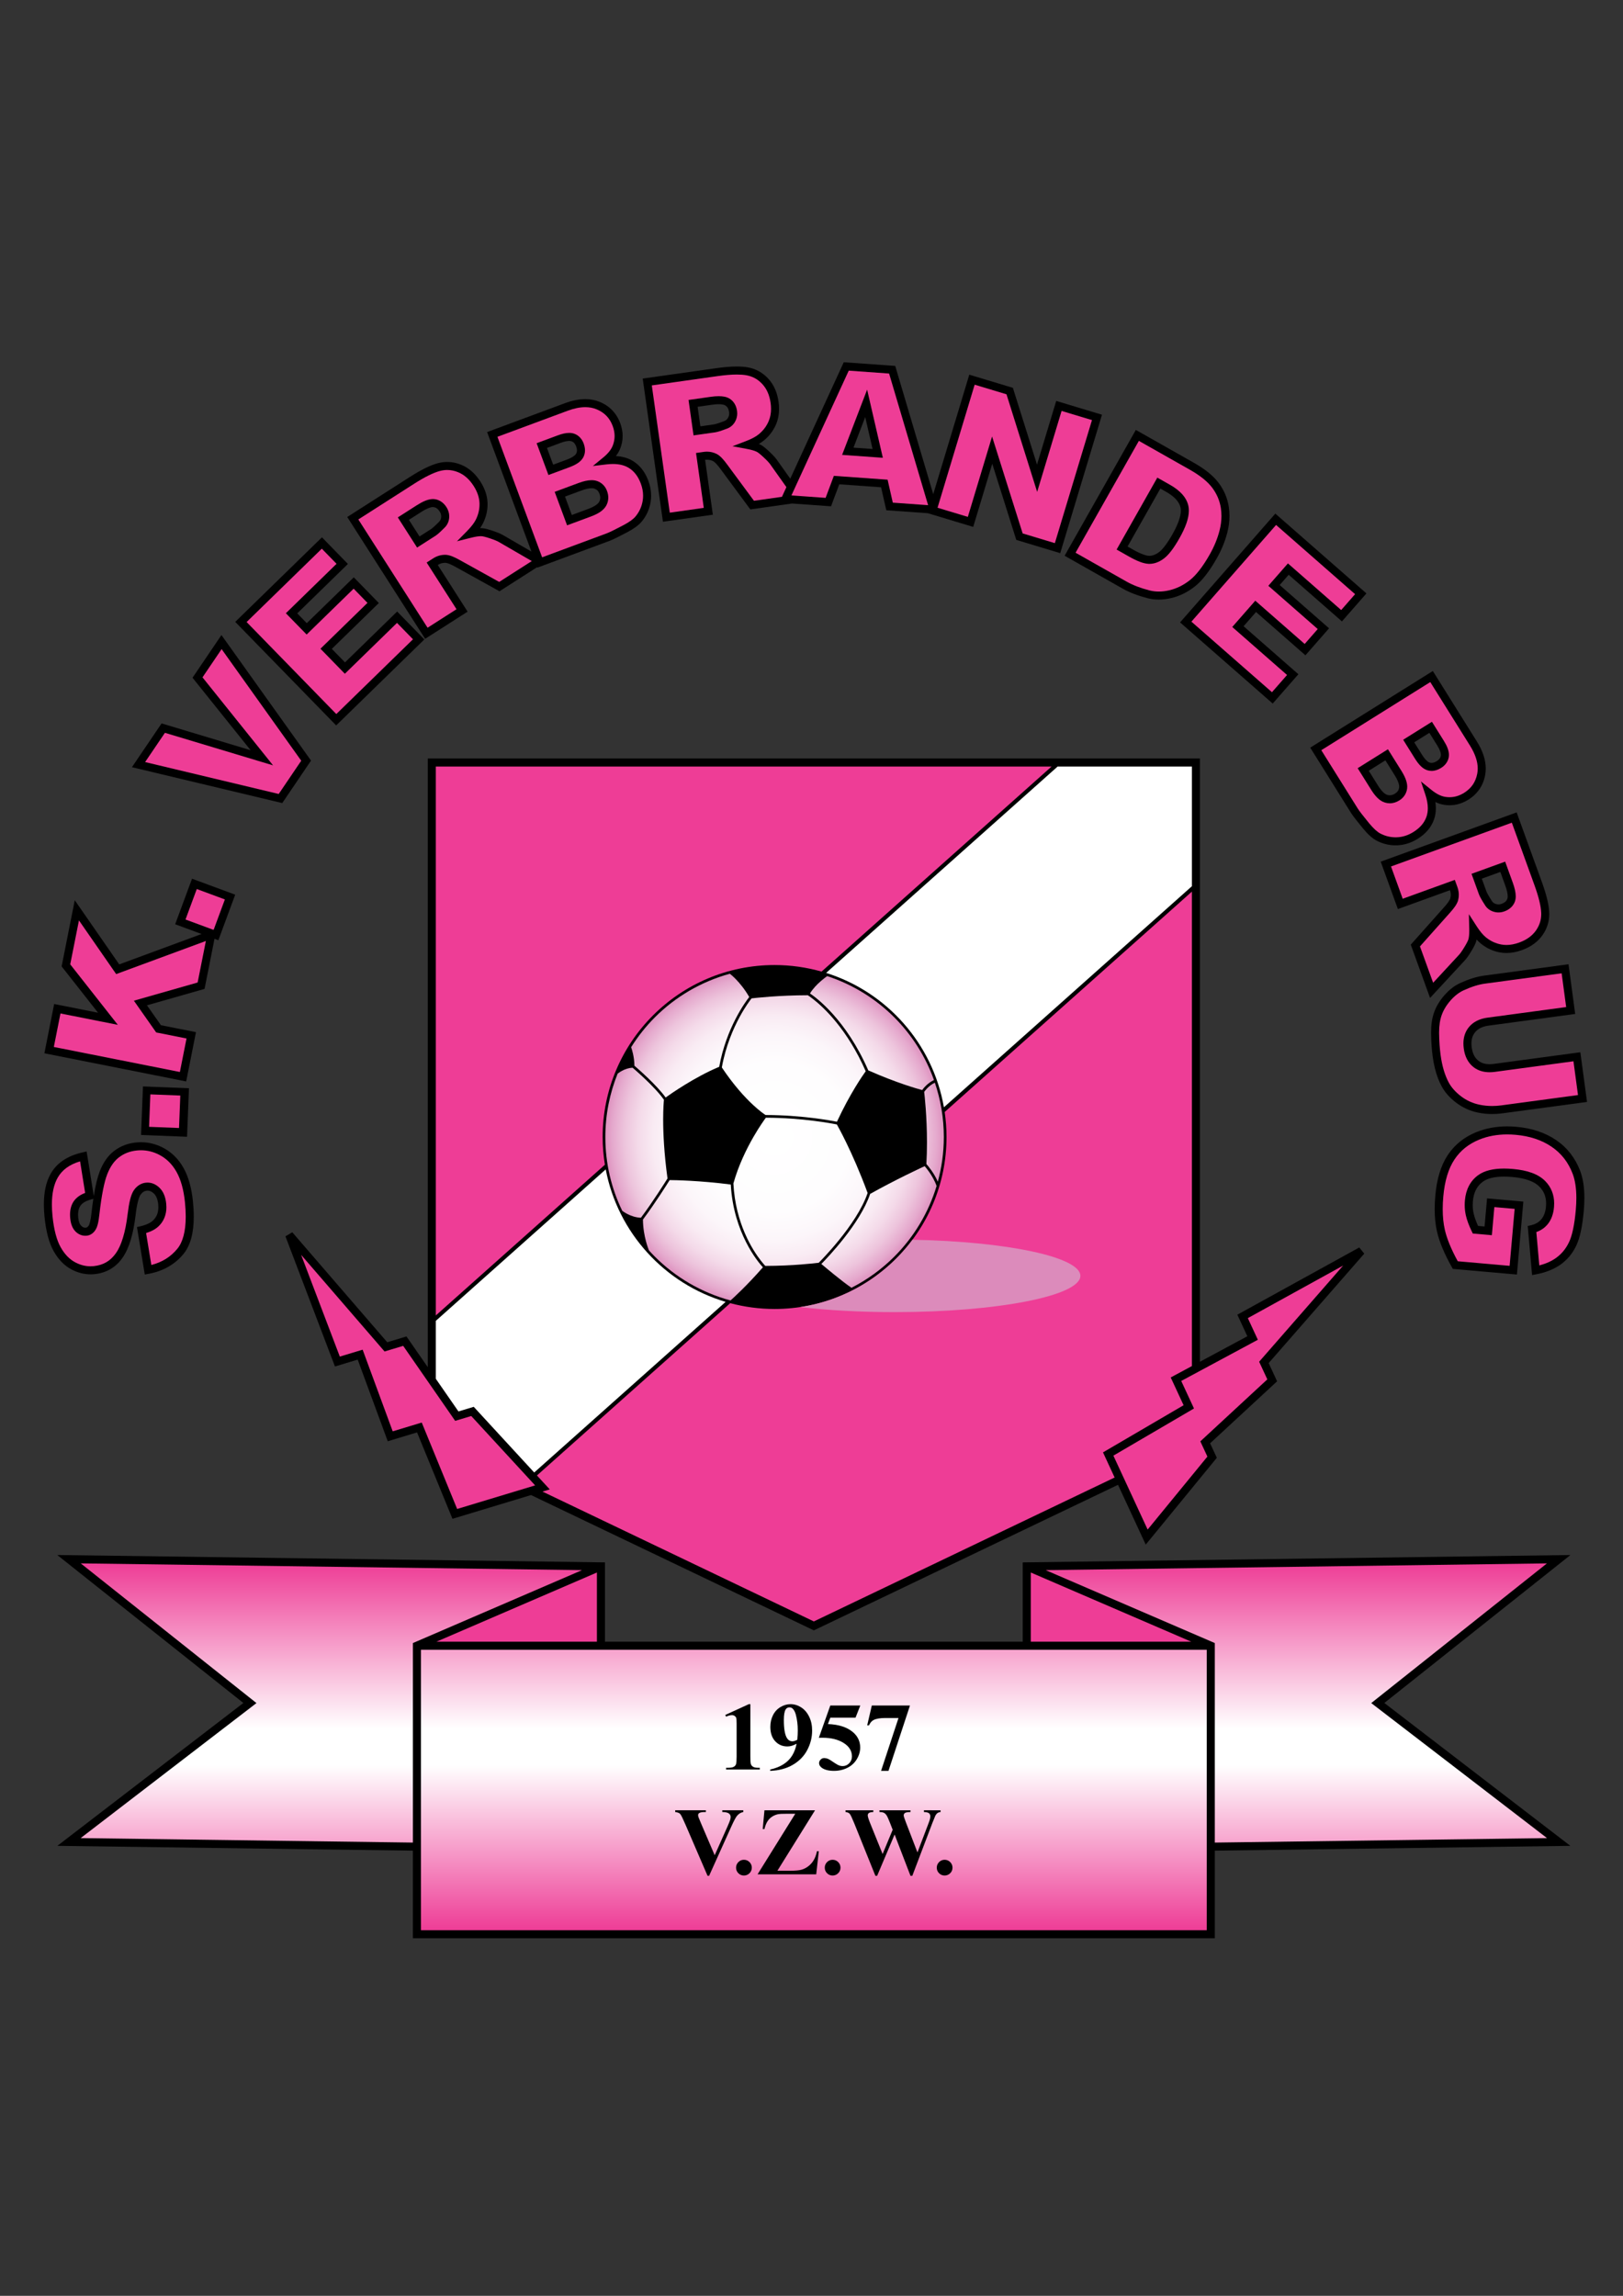 <svg enable-background="new 0 0 595.276 841.89" viewBox="0 0 595.276 841.89" xmlns="http://www.w3.org/2000/svg" xmlns:xlink="http://www.w3.org/1999/xlink"><rect x="0" y="0" width="595.276" height="841.89" fill="#333333" stroke="none"/><linearGradient id="a"><stop offset="0" stop-color="#ee3d96"/><stop offset=".45" stop-color="#fff"/><stop offset=".55" stop-color="#fff"/><stop offset="1" stop-color="#ee3d96"/></linearGradient><linearGradient id="b" gradientUnits="userSpaceOnUse" x1="121.543" x2="121.543" xlink:href="#a" y1="707.822" y2="573.306"/><linearGradient id="c" gradientUnits="userSpaceOnUse" x1="298.499" x2="298.499" xlink:href="#a" y1="707.822" y2="573.306"/><linearGradient id="d" gradientUnits="userSpaceOnUse" x1="475.47" x2="475.47" xlink:href="#a" y1="707.822" y2="573.306"/><linearGradient id="e"><stop offset="0" stop-color="#fff"/><stop offset=".436" stop-color="#fefdfe"/><stop offset=".594" stop-color="#fcf6fa"/><stop offset=".706" stop-color="#f9ebf3"/><stop offset=".796" stop-color="#f4dae9"/><stop offset=".874" stop-color="#edc4dc"/><stop offset=".942" stop-color="#e5a9cd"/><stop offset="1" stop-color="#dc8bbb"/></linearGradient><radialGradient id="f" cx="284.117" cy="416.968" gradientUnits="userSpaceOnUse" r="63.058" xlink:href="#e"/><radialGradient id="g" cx="284.11" cy="416.968" gradientUnits="userSpaceOnUse" r="63.066" xlink:href="#e"/><radialGradient id="h" cx="284.109" cy="416.967" gradientUnits="userSpaceOnUse" r="63.065" xlink:href="#e"/><radialGradient id="i" cx="284.109" cy="416.968" gradientUnits="userSpaceOnUse" r="63.065" xlink:href="#e"/><radialGradient id="j" cx="284.11" cy="416.968" gradientUnits="userSpaceOnUse" r="63.067" xlink:href="#e"/><radialGradient id="k" cx="284.109" cy="416.967" gradientUnits="userSpaceOnUse" r="63.065" xlink:href="#e"/><radialGradient id="l" cx="284.109" cy="416.968" gradientUnits="userSpaceOnUse" r="63.066" xlink:href="#e"/><radialGradient id="m" cx="284.11" cy="416.967" gradientUnits="userSpaceOnUse" r="63.066" xlink:href="#e"/><path d="m465.311 499.854 35.064-40.135-1.827-2.267-44.718 24.653 3.665 7.91-17.386 9.345v-221.217h-1.476-281.741v223.206l-7.811-11.268-7.05 2.131-34.834-40.333-2.499 1.492 18.154 47.728 8.342-2.522 11.026 29.939 10.746-3.248 12.988 31.69 28.819-8.715 103.726 49.623 111.565-53.372 10.162 21.929 26.077-31.842-2.464-5.314 24.568-22.731z"/><path d="m284.096 353.885c5.977 0 11.751.849 17.23 2.403l84.359-75.188h-225.838v201.285l62.014-55.272c-.537-3.309-.827-6.704-.827-10.165-.001-34.83 28.235-63.063 63.062-63.063z" fill="#ee3d96"/><path d="m284.096 480.01c-5.627 0-11.077-.747-16.269-2.13l-70.891 63.184 4.699 5.104-2.667.806 99.53 47.614 110.323-52.775-4.27-9.215 29.56-17.292-4.72-10.185 7.762-4.172v-173.988l-90.668 80.811c.437 2.997.672 6.059.672 9.176.001 34.826-28.233 63.06-63.061 63.062z" fill="#ee3d96"/><path d="m346.2 406.049 90.954-81.064v-43.885h-49.367l.053.06-84.837 75.613c22.22 6.974 39.126 25.918 43.197 49.276z" fill="#fff"/><path d="m222.165 428.82-62.319 55.543v21.247l8.303 11.977 5.608-1.696 22.177 24.085 70.208-62.574c-22.374-6.637-39.547-25.343-43.977-48.582z" fill="#fff"/><path d="m457.671 483.364 3.676 7.937-28.102 15.104 4.677 10.095-29.56 17.292 12.563 27.109 21.916-26.758-2.586-5.586 24.566-22.731-2.999-6.473 30.811-35.264z" fill="#ee3d96"/><path d="m167.669 553.349 28.6-8.646-23.428-25.444-5.895 1.78-19.068-27.505-6.828 2.064-30.606-35.438 14.193 37.311 8.37-2.531 11.027 29.94 10.649-3.22z" fill="#ee3d96"/><path d="m507.734 624.491 68.262-54.256-200.887 2.705v29.078h-153.221v-29.08l-200.883-2.705 68.257 54.259-68.228 52.392 130.4 1.759v32.136h294.129v-32.133l130.409-1.758z"/><path d="m29.585 674.045h.032v-.024z" fill="none"/><path d="m378.066 602.018h58.858l-58.858-25.372z" fill="#ee3d96"/><path d="m218.932 602.018v-25.372l-58.857 25.372z" fill="#ee3d96"/><path d="m151.434 602.521 62.036-26.739-183.853-2.476 64.448 51.223-64.448 49.492v.024l121.817 1.643z" fill="url(#b)"/><path d="m154.391 604.976h288.215v102.847h-288.215z" fill="url(#c)"/><path d="m567.38 573.306-183.851 2.476 62.034 26.739v73.167l121.847-1.644-64.475-49.514z" fill="url(#d)"/><path d="m275.213 624.93v19.209c0 1.443.064 2.364.191 2.763.127.398.393.725.796.979.404.254 1.051.381 1.94.381h.537v.641h-12.367v-.641h.624c1.005 0 1.721-.115 2.148-.347.427-.231.716-.548.866-.952s.225-1.346.225-2.823v-12.177c0-1.085-.052-1.764-.156-2.035s-.297-.502-.581-.692c-.283-.19-.609-.286-.978-.286-.589 0-1.305.185-2.148.555l-.312-.624 8.643-3.949h.572z"/><path d="m282.488 649.387v-.485c1.917-.439 3.542-1.085 4.876-1.939 1.333-.854 2.39-1.911 3.169-3.17s1.325-2.708 1.637-4.348c-.716.37-1.325.627-1.827.772-.503.143-1.031.216-1.585.216-1.778 0-3.259-.641-4.443-1.922-1.184-1.282-1.775-3.037-1.775-5.266 0-1.548.321-2.965.961-4.253.641-1.287 1.556-2.286 2.746-2.996 1.189-.71 2.425-1.066 3.707-1.066 1.374 0 2.673.393 3.897 1.178s2.2 1.923 2.927 3.412c.728 1.49 1.091 3.188 1.091 5.093 0 2.471-.592 4.838-1.775 7.102-1.184 2.263-2.947 4.079-5.292 5.447-2.345 1.367-5.116 2.109-8.314 2.225zm9.942-11.398c.116-1.293.173-2.431.173-3.412 0-2.102-.242-4.059-.728-5.871-.277-1.005-.687-1.744-1.229-2.218-.289-.254-.664-.381-1.126-.381-.577 0-1.028.248-1.351.745-.45.682-.675 1.981-.675 3.898 0 3.198.381 5.403 1.143 6.616.497.785 1.166 1.178 2.009 1.178.45 0 1.045-.185 1.784-.555z"/><path d="m304.537 625.415h10.998l-1.75 4.469h-9.248l-.884 2.338c3.983.15 7.049 1.144 9.196 2.979 1.768 1.513 2.65 3.395 2.65 5.646 0 1.443-.41 2.855-1.23 4.235s-1.975 2.441-3.464 3.186c-1.49.745-3.124 1.117-4.901 1.117-1.917 0-3.389-.358-4.417-1.074-.716-.508-1.073-1.085-1.073-1.732 0-.497.187-.935.562-1.316s.812-.572 1.308-.572c.45 0 .906.093 1.368.277.462.185 1.253.67 2.373 1.455.704.485 1.31.82 1.818 1.005.357.139.762.208 1.212.208.947 0 1.754-.347 2.417-1.04.664-.692.995-1.523.995-2.494 0-2.032-1.016-3.684-3.048-4.953-2.032-1.27-4.595-1.905-7.69-1.905-.313 0-.779.006-1.403.017z"/><path d="m323.156 649.387 6.391-19.382h-4.867c-1.904 0-3.337.248-4.295.745-.67.346-1.225.998-1.663 1.957h-.658l1.697-7.292h13.995l-7.881 23.972z"/><path d="m272.624 663.844v.641c-.854.139-1.617.595-2.286 1.368-.485.578-1.207 1.935-2.165 4.071l-8.089 17.943h-.572l-8.054-18.671c-.97-2.252-1.619-3.574-1.948-3.967-.329-.392-.95-.641-1.862-.745v-.641h11.259v.641h-.381c-1.016 0-1.709.127-2.078.381-.266.174-.398.428-.398.763 0 .208.046.453.138.736.093.282.404 1.042.936 2.277l5.006 11.691 4.642-10.409c.554-1.259.895-2.102 1.022-2.529s.19-.791.19-1.091c0-.347-.092-.652-.277-.918s-.456-.468-.814-.607c-.497-.196-1.155-.295-1.975-.295v-.641h7.706z"/><path d="m272.849 681.996c.809 0 1.493.283 2.053.849.56.565.84 1.247.84 2.044s-.283 1.475-.849 2.035-1.247.84-2.044.84c-.796 0-1.475-.28-2.035-.84-.56-.561-.84-1.238-.84-2.035s.28-1.479.84-2.044c.56-.566 1.238-.849 2.035-.849z"/><path d="m298.934 663.844-13.805 22.171h4.469c2.113 0 3.591-.133 4.434-.398 1.374-.416 2.558-1.181 3.551-2.295s1.68-2.607 2.061-4.477h.676l-.952 8.487h-21.513l13.822-22.205h-3.482c-1.351 0-2.24.04-2.668.121-.808.149-1.567.447-2.277.892-.71.444-1.299 1.036-1.767 1.775s-.835 1.675-1.1 2.806h-.641l.641-6.876h18.551z"/><path d="m305.377 681.996c.808 0 1.492.283 2.052.849.56.565.841 1.247.841 2.044s-.283 1.475-.849 2.035c-.565.56-1.247.84-2.044.84s-1.475-.28-2.035-.84c-.56-.561-.84-1.238-.84-2.035s.28-1.479.84-2.044c.56-.566 1.238-.849 2.035-.849z"/><path d="m344.973 663.844v.641c-.439.035-.809.156-1.108.364-.301.208-.566.525-.797.952-.069.139-.434 1.034-1.092 2.685l-7.361 19.382h-.675l-5.82-15.138-6.408 15.138h-.642l-7.725-19.174c-.785-1.928-1.334-3.095-1.646-3.499-.311-.403-.837-.641-1.576-.71v-.641h10.185v.641c-.819.023-1.366.147-1.638.373-.271.225-.406.505-.406.84 0 .438.283 1.368.849 2.788l4.607 11.398 3.689-8.903-.97-2.494c-.531-1.362-.941-2.271-1.23-2.727-.288-.456-.621-.782-.996-.979-.376-.196-.926-.295-1.653-.295v-.641h11.38v.641c-.797.012-1.369.075-1.715.19-.243.081-.434.217-.572.407-.139.19-.207.407-.207.649 0 .266.26 1.08.779 2.442l4.278 11.12 3.827-10.063c.404-1.039.652-1.749.745-2.131.093-.381.139-.733.139-1.056 0-.474-.162-.847-.485-1.117-.323-.271-.94-.419-1.853-.442v-.641z"/><path d="m346.462 681.996c.809 0 1.491.283 2.052.849.559.565.841 1.247.841 2.044s-.283 1.475-.849 2.035c-.565.56-1.247.84-2.044.84s-1.476-.28-2.036-.84c-.56-.561-.839-1.238-.839-2.035s.279-1.479.839-2.044c.56-.566 1.239-.849 2.036-.849z"/><path d="m67.285 428.248c-1.834-3.251-4.352-5.747-7.486-7.373-2.56-1.335-5.282-2.013-8.096-2.011-.611 0-1.223.033-1.838.096-2.955.296-5.63 1.308-7.908 3.02-2.333 1.751-4.11 4.312-5.369 7.557-.855 2.216-1.576 5.209-2.193 9.037l-2.622-16.321-1.528.349c-5.367 1.202-9.394 3.808-11.656 7.816-1.708 3.016-2.503 6.796-2.504 11.293 0 1.426.082 2.927.24 4.504.542 5.311 1.623 9.505 3.375 12.629 1.712 3.042 3.935 5.337 6.653 6.738 2.196 1.138 4.503 1.725 6.851 1.723.483 0 .965-.022 1.452-.071 4.267-.41 7.814-2.464 10.238-5.94 2.455-3.479 3.988-8.695 4.85-15.728.449-4.118 1.239-6.771 1.818-7.484.744-.984 1.41-1.354 2.253-1.453.108-.014.2-.018.308-.018.772.009 1.471.278 2.3 1.046.813.764 1.402 2.019 1.605 4.002.035.357.053.706.053 1.039-.016 2.078-.64 3.572-1.948 4.855-.864.836-2.368 1.596-4.561 2.113l-1.336.315 2.865 17.4 1.481-.279c5.27-.982 9.6-3.444 12.748-7.312 2.584-3.188 3.731-7.78 3.737-13.671 0-1.72-.1-3.556-.298-5.51-.503-4.966-1.636-9.087-3.484-12.361zm-33.055 11.37c-.24 1.596-.465 3.326-.676 5.196-.249 2.679-.791 4.399-1.033 4.64-.442.607-.685.703-.992.748-.077.008-.159.012-.229.012-.544-.012-.956-.167-1.503-.681-.5-.479-.95-1.426-1.108-3.023-.041-.386-.059-.746-.059-1.09.004-1.4.305-2.427.829-3.212.629-.945 1.82-1.768 3.818-2.325z"/><path d="m69.304 399.067-16.868-.664-.703 17.79 1.473.058 15.398.608z"/><path d="m64.253 338.929 1.383.512 8.29 3.068-30.195 11.142-16.311-23.522-4.816 24.258 13.362 16.987-16.099-3.197-3.587 18.068 1.444.287 50.565 10.039 3.588-18.069-12.851-2.55-5.129-7.295 21.131-6.025 3.646-18.366 1.414.523 6.178-16.699-15.833-5.859z"/><path d="m70.614 248.532 21.309 26.578-32.656-9.83-10.875 16.052 2.071.497 53.059 12.665 10.554-15.575-32.856-46.041z"/><path d="m126.537 242.905-4.835-4.96 17.242-16.812-9.185-9.423-17.244 16.812-3.499-3.589 18.588-18.125-9.521-9.765-31.801 31.006 1.028 1.055 35.987 36.913 32.34-31.531-9.973-10.229z"/><path d="m232.02 168.985c-1.762-1.05-3.823-1.619-6.121-1.752.708-.921 1.259-1.884 1.642-2.896.545-1.446.827-2.936.827-4.441 0-1.563-.3-3.138-.879-4.696-1.336-3.655-3.946-6.364-7.542-7.828-1.637-.678-3.411-1.008-5.279-1.008-2.341 0-4.829.513-7.468 1.493l-28.541 10.587.513 1.38 15.743 42.444-10.429-6.042c-.864-.512-2.085-1.002-3.771-1.573-1.699-.566-2.896-.895-3.893-.961-.15-.01-.313-.014-.473-.014-.092 0-.186.002-.28.004.441-.625.813-1.24 1.115-1.85 1.085-2.196 1.639-4.514 1.639-6.888 0-.194-.004-.388-.012-.58-.096-2.639-.997-5.242-2.608-7.756-1.839-2.884-4.191-4.988-7.004-6.149-1.681-.698-3.413-1.059-5.156-1.057-1.131 0-2.264.15-3.389.445-2.828.743-6.217 2.436-10.323 5.056l-22.967 14.688 28.566 44.671 1.243-.792 14.333-9.17-10.948-17.12c.871-.535 1.729-.779 2.682-.782.06 0 .126.001.196.003.523.008 1.922.489 3.771 1.554l15.994 8.869 13.831-8.845.067.181 26.427-9.803c1.225-.459 3.303-1.48 6.44-3.132 2.43-1.287 4.213-2.54 5.386-3.945 1.7-2.042 2.798-4.413 3.249-7.02.143-.823.215-1.649.215-2.48 0-1.827-.348-3.663-1.022-5.48-1.19-3.23-3.131-5.744-5.774-7.315zm-29.13 1.421-2.279-6.14 5.024-1.864c1.317-.493 2.379-.704 3.113-.704h.01c.395 0 .69.058.903.139.745.295 1.235.77 1.653 1.842.212.571.3 1.061.3 1.474-.002.455-.097.821-.292 1.189-.264.559-1.382 1.47-3.506 2.236zm16.995 10.679c.193.523.278.988.278 1.408-.002.531-.124 1.006-.398 1.513-.378.744-1.662 1.76-4.015 2.616l-6.017 2.234-2.504-6.751 5.985-2.22c1.583-.593 2.861-.855 3.751-.855h.02c.441 0 .779.061 1.03.15.939.352 1.458.86 1.87 1.905zm-66.012 15.641-3.896-6.093 4.485-2.87c1.97-1.279 3.503-1.814 4.291-1.814h.046c.09 0 .166.006.232.014.863.132 1.532.543 2.26 1.644.369.586.526 1.129.531 1.747 0 .098-.004.2-.012.304-.077.741-.317 1.237-.825 1.742-1.443 1.467-2.491 2.38-2.856 2.604z"/><path d="m387.395 147.017-7.047 23.357-8.849-28.153-15.991-4.824-.425 1.41-12.794 42.407-13.946-47.031-18.87-1.347-19.622 42.703-4.924-6.939c-.573-.825-1.478-1.779-2.775-3-1.31-1.22-2.263-2.017-3.142-2.489-.215-.114-.442-.22-.682-.322.661-.386 1.255-.791 1.784-1.22 2.054-1.671 3.603-3.731 4.586-6.119.697-1.695 1.041-3.544 1.041-5.503 0-.857-.065-1.734-.192-2.631-.474-3.391-1.738-6.281-3.815-8.507-2.038-2.199-4.6-3.604-7.518-4.107-1.172-.205-2.491-.3-3.968-.302-2.159.002-4.659.208-7.521.611l-26.996 3.814 7.419 52.503 1.46-.205 16.848-2.381-2.844-20.125c.237-.029.467-.043.695-.043.8.002 1.525.174 2.249.534.47.223 1.542 1.24 2.783 2.978l10.861 14.713 15.274-2.157 14.326 1.021 3.023-8.072 15.335 1.094 1.911 8.425 15.239 1.086 16.636 5.02 6.987-23.165 8.81 27.929 16.12 4.865 15.317-50.766zm-67.354 17.638-7-.501 4.299-11.209zm-52.628-13.535c.026.178.036.351.036.515-.002.563-.129 1.053-.417 1.564-.376.644-.8.998-1.472 1.244-1.924.735-3.253 1.132-3.683 1.183l-5.001.705-1.013-7.161 5.274-.747c.94-.134 1.766-.196 2.465-.196.016-.001.032-.001.048-.001 1.239 0 2.043.23 2.395.464.727.473 1.163 1.125 1.368 2.43z"/><path d="m446.289 204.727c1.742-3.074 3.028-6.212 3.852-9.405.528-2.056.799-4.094.799-6.105 0-1.152-.086-2.296-.264-3.429-.484-3.136-1.729-6.049-3.686-8.668-2.002-2.68-5.049-5.116-9.105-7.416l-21.289-12.048-.725 1.28-25.393 44.864 21.29 12.05c2.54 1.437 5.557 2.593 9.056 3.498 1.342.349 2.739.524 4.174.524 1.48 0 2.999-.184 4.555-.547 3.084-.719 5.977-2.143 8.639-4.226 2.756-2.166 5.403-5.618 8.097-10.372zm-13.187-17.47c.014 1.972-.946 4.924-3.056 8.631-1.916 3.405-3.646 5.615-4.898 6.545-1.315.987-2.475 1.39-3.572 1.392-.064 0-.106 0-.139 0-1.074-.015-3.147-.725-5.856-2.273l-2.017-1.142 12.026-21.25 2.075 1.175c3.304 1.873 4.923 3.852 5.33 5.822.066.326.107.696.107 1.1z"/><path d="m478.8 240.305 8.668-9.9-18.114-15.868 3.3-3.772 19.534 17.107 8.983-10.261-33.414-29.264-.968 1.11-33.968 38.78 33.979 29.76 9.415-10.749-20.098-17.601 4.566-5.211z"/><path d="m512.351 309.985c2.669-.079 5.243-.9 7.637-2.399 2.921-1.818 4.992-4.224 5.994-7.133.44-1.269.653-2.625.653-4.049 0-.749-.059-1.515-.173-2.3 1.044.507 2.1.853 3.167 1.025.684.108 1.363.163 2.041.163 2.404.004 4.739-.708 6.898-2.059 3.309-2.048 5.435-5.151 6.143-8.97.15-.8.228-1.612.228-2.435-.002-3.213-1.143-6.533-3.275-9.949l-16.14-25.815-1.248.781-43.713 27.324 14.94 23.902c.696 1.107 2.115 2.933 4.367 5.673 1.751 2.119 3.34 3.614 4.952 4.479 2.196 1.173 4.575 1.772 7.045 1.77.154.001.317-.001.484-.008zm-4.224-31.162 3.385 5.414c1.2 1.904 1.693 3.401 1.677 4.253 0 .113-.007.219-.02.314-.156.983-.547 1.595-1.486 2.209-.714.442-1.335.616-1.935.618-.31 0-.618-.046-.95-.146-.806-.221-2.059-1.271-3.374-3.403l-3.401-5.441zm10.577-6.612 5.555-3.473 2.842 4.546c1.004 1.591 1.403 2.84 1.389 3.535 0 .111-.007.211-.02.294-.14.787-.506 1.366-1.471 1.99-.762.472-1.386.647-1.919.647-.233 0-.457-.031-.684-.1-.604-.146-1.722-1.057-2.903-2.982z"/><path d="m539.615 348.849c.924-1.535 1.508-2.63 1.79-3.585.067-.234.125-.479.175-.736.513.568 1.032 1.066 1.56 1.496 2.059 1.665 4.394 2.758 6.932 3.227.804.151 1.624.224 2.46.224 1.845 0 3.741-.365 5.677-1.063 3.22-1.163 5.787-2.995 7.54-5.484 1.633-2.314 2.485-4.938 2.479-7.719 0-.157-.002-.318-.009-.481-.102-2.925-1.01-6.602-2.664-11.181l-9.287-25.636-49.855 18.063.501 1.384 5.796 16 19.11-6.922c.198.583.291 1.144.293 1.698 0 .427-.056.852-.169 1.283-.121.504-.897 1.763-2.342 3.335l-12.165 13.655 7.078 19.54 12.734-13.765c.691-.73 1.439-1.812 2.366-3.333zm10.674-29.104 1.814 5.004c.615 1.691.887 3.036.883 3.918 0 .427-.059.741-.133.944-.315.806-.863 1.367-2.098 1.836-.407.145-.78.21-1.145.21-.318 0-.637-.048-.967-.155-.711-.237-1.143-.58-1.52-1.185-1.116-1.732-1.78-2.952-1.916-3.36l-1.719-4.749z"/><path d="m534.06 404.344c2.383 1.82 5.071 3.048 8.011 3.651 1.7.351 3.44.526 5.215.526 1.24 0 2.496-.086 3.768-.256l31.03-4.176-2.454-18.222-1.458.197-30.274 4.073c-.555.073-1.072.108-1.557.108-1.713-.003-2.989-.423-4.031-1.212-1.341-1.034-2.19-2.559-2.52-4.935-.071-.514-.104-.994-.104-1.449.007-1.673.43-2.939 1.25-4.008 1.049-1.343 2.624-2.206 5.072-2.546l31.734-4.271-2.454-18.222-31.028 4.176c-2.626.354-5.483 1.253-8.609 2.668-2.102.95-4.026 2.435-5.771 4.4-1.74 1.96-3.04 4.069-3.856 6.317-.782 2.143-1.143 4.627-1.143 7.446 0 .174.002.344.004.514.048 2.947.236 5.661.568 8.142.581 4.306 1.652 7.976 3.264 11.005 1.193 2.261 2.997 4.283 5.343 6.074z"/><path d="m570.743 418.078c-4.063-2.762-8.962-4.374-14.605-4.871-1.139-.101-2.255-.151-3.349-.151-4.079 0-7.878.703-11.357 2.121-4.418 1.793-7.947 4.63-10.456 8.435-2.53 3.828-4.005 8.808-4.544 14.891-.153 1.689-.227 3.311-.227 4.867 0 2.978.275 5.715.839 8.208.861 3.807 2.68 8.135 5.432 13.051l.378.68 23.51 2.075 2.361-26.752-13.312-1.177-.13 1.468-.78 8.844-2.385-.21c-.794-1.739-1.33-3.259-1.613-4.531-.232-1.028-.346-2.077-.346-3.16 0-.455.021-.919.062-1.389.314-3.33 1.505-5.556 3.624-7.127 1.595-1.183 4.17-1.891 7.799-1.887.945 0 1.96.048 3.041.142 4.902.426 8.176 1.725 9.954 3.56 1.642 1.694 2.427 3.636 2.439 6.158 0 .353-.013.709-.046 1.076-.183 2.057-.767 3.563-1.664 4.66-.914 1.104-2.107 1.837-3.786 2.229l-1.25.286 1.597 18.001 1.597-.301c3.468-.654 6.461-1.846 8.925-3.611 2.465-1.764 4.388-4.116 5.721-6.967 1.366-2.934 2.222-7.13 2.723-12.733.142-1.629.215-3.173.215-4.64 0-3.814-.485-7.099-1.511-9.861-1.8-4.778-4.779-8.62-8.856-11.384z"/><g fill="#ee3d96"><path d="m64.719 429.696c-1.595-2.813-3.664-4.843-6.282-6.207-2.17-1.13-4.39-1.677-6.735-1.679-.505 0-1.019.027-1.541.08-2.481.254-4.588 1.064-6.437 2.445-1.795 1.346-3.272 3.395-4.393 6.27-1.104 2.824-2.09 7.726-2.849 14.526-.334 2.884-.667 4.729-1.563 6.031-.705 1.058-1.815 1.854-3.109 1.971-.163.015-.332.025-.51.025-1.33.013-2.602-.565-3.56-1.516-1.2-1.182-1.781-2.853-1.983-4.833-.051-.48-.073-.941-.073-1.39-.004-1.826.414-3.487 1.327-4.85.949-1.417 2.402-2.429 4.219-3.114l-1.858-11.582c-3.978 1.188-6.618 3.185-8.221 5.997-1.375 2.42-2.124 5.685-2.121 9.84 0 1.314.075 2.719.224 4.207.509 5.068 1.557 8.91 3.011 11.48 1.498 2.655 3.306 4.462 5.439 5.567 1.826.939 3.637 1.393 5.498 1.394.387 0 .774-.02 1.159-.057 3.531-.379 6.103-1.872 8.126-4.711 1.99-2.778 3.517-7.6 4.328-14.372.532-4.32 1.135-7.116 2.368-8.878 1.066-1.484 2.596-2.482 4.306-2.642.226-.026.436-.034.632-.034 1.597-.01 3.107.687 4.321 1.848 1.49 1.406 2.274 3.436 2.515 5.851.044.449.067.893.067 1.333.016 2.723-.957 5.173-2.851 6.978-1.166 1.111-2.707 1.912-4.593 2.495l1.93 11.708c3.989-1.025 7.111-2.992 9.537-5.95 1.956-2.382 3.077-6.28 3.073-11.809 0-1.608-.092-3.346-.282-5.215-.471-4.683-1.54-8.417-3.119-11.207z"/><path d="m54.563 402.134h11.914v10.992h-11.914z" transform="matrix(.039 -.999 .999 .039 -349.178 452.042)"/><path d="m28.957 337.514-3.2 16.117 17.452 22.185-21.027-4.175-2.44 12.289 46.232 9.178 2.441-12.291-11.123-2.207-8.186-11.65 23.383-6.667 3.023-15.23-32.903 12.141z"/><path d="m82.48 329.83-10.307-3.815-4.135 11.175 10.138 3.751.226-.084z"/><path d="m78.402 340.857-.226.084.172.063z"/><path d="m102.224 291.158 8.263-12.197-29.203-40.923-7.014 10.348 25.882 32.278-39.661-11.938-7.271 10.731z"/><path d="m126.485 247.069-8.948-9.178 17.244-16.812-5.073-5.205-17.245 16.813-7.613-7.807 18.589-18.125-5.407-5.546-27.584 26.895 32.902 33.747 28.124-27.419-5.862-6.011z"/><path d="m182.992 198.766c-.517-.314-1.633-.791-3.217-1.321-1.571-.537-2.71-.797-3.135-.811-.081-.006-.18-.008-.29-.008-.805-.004-2.049.178-3.637.581l-5.099 1.283 3.689-3.745c1.587-1.607 2.662-3.041 3.238-4.214.899-1.825 1.334-3.665 1.335-5.584 0-.156-.004-.314-.008-.472-.078-2.036-.763-4.109-2.146-6.277-1.595-2.486-3.463-4.105-5.653-5.016-1.355-.562-2.684-.831-4.027-.833-.871 0-1.747.116-2.644.35-2.314.599-5.525 2.154-9.48 4.686l-20.487 13.103 25.395 39.708 10.613-6.789-10.95-17.122 2.39-1.529c1.325-.853 2.82-1.305 4.361-1.301.107 0 .21.002.338.006 1.471.106 3.031.789 5.07 1.925l14.446 8.011 11.952-7.645zm-18.247-8.854c-.11 1.377-.719 2.662-1.689 3.585-1.505 1.509-2.518 2.45-3.339 2.988l-5.497 3.515-1.242.794-7.071-11.059 6.968-4.456c2.251-1.423 4.117-2.254 5.924-2.278.21 0 .42.014.627.042 1.799.224 3.333 1.353 4.348 2.977.644 1.001.999 2.151.995 3.333 0 .185-.008.371-.024.559z"/><path d="m222.503 195.594c.911-.334 3.011-1.348 6.09-2.974 2.243-1.175 3.751-2.309 4.491-3.218 1.388-1.675 2.244-3.526 2.614-5.643.115-.659.171-1.317.171-1.977 0-1.455-.272-2.931-.839-4.458-1.025-2.747-2.52-4.607-4.521-5.808-1.493-.889-3.361-1.367-5.706-1.367-.741 0-1.529.048-2.362.146l-4.996.597 3.886-3.196c1.798-1.478 2.91-2.959 3.453-4.398.428-1.136.636-2.258.636-3.401 0-1.189-.224-2.403-.694-3.67-1.118-2.966-2.993-4.909-5.905-6.13-1.259-.521-2.629-.784-4.155-.784-1.905-.002-4.055.42-6.444 1.307l-25.778 9.562 16.392 44.191zm-5.519-19.509c.706 0 1.38.095 2.009.316 1.714.581 3.037 1.928 3.654 3.66.296.8.459 1.615.459 2.431.004 1.022-.263 2.027-.762 2.931-1.014 1.789-2.926 2.964-5.569 3.962l-7.399 2.744-1.382.513-4.551-12.274 8.744-3.244c1.803-.668 3.374-1.037 4.797-1.039zm-12.374-16.445c1.534-.567 2.892-.885 4.149-.889.676.002 1.329.098 1.939.328 1.597.581 2.783 1.914 3.379 3.576.31.835.482 1.669.484 2.498.002.903-.215 1.794-.644 2.584-.929 1.657-2.673 2.693-5.074 3.604l-6.312 2.341-1.379.511-4.328-11.665z"/><path d="m282.513 170.287c-.338-.5-1.156-1.398-2.375-2.538-1.208-1.143-2.133-1.852-2.506-2.036-.677-.369-1.989-.784-3.82-1.116l-5.163-.954 4.906-1.87c2.113-.804 3.686-1.661 4.697-2.49 1.703-1.389 2.923-3.02 3.723-4.956.54-1.315.818-2.763.82-4.381 0-.71-.055-1.448-.164-2.22-.418-2.925-1.442-5.173-3.054-6.911-1.651-1.764-3.551-2.801-5.87-3.212-.954-.168-2.11-.257-3.46-.257-1.971 0-4.347.19-7.109.582l-24.077 3.403 6.594 46.669 12.473-1.764-2.844-20.123 2.806-.397c.411-.061.818-.089 1.219-.089 1.246-.002 2.46.29 3.598.863 1.294.709 2.431 1.977 3.81 3.859l9.811 13.289 10.27-1.451 1.634-3.557zm-15.943-13.076c-1.997.747-3.31 1.183-4.279 1.33l-6.459.912-1.461.207-1.835-12.995 8.187-1.159c1.051-.148 2.007-.225 2.881-.225 1.572.006 2.902.233 4.008.914 1.545.952 2.471 2.617 2.72 4.517.041.304.065.612.065.924.002 1.057-.276 2.094-.802 3.018-.671 1.203-1.759 2.121-3.025 2.557z"/><path d="m326.099 136.978-14.802-1.058-19.479 42.392-.709 1.544-.711 1.545-.125.273.095.007 2.145.153 1.901.136 8.399.599 3.023-8.071 18.621 1.327 1.09.078 1.909 8.423 12.954.925zm-17.234 29.832 9.177-23.927 5.316 23.051.448 1.942z"/><path d="m363.868 160.063 11.217 35.549 11.81 3.563 13.615-45.124-11.145-3.363-8.962 29.699-11.249-35.797-11.677-3.522-13.612 45.124 11.112 3.352z"/><path d="m447.288 194.586c.473-1.836.706-3.624.706-5.37 0-1.003-.077-1.995-.228-2.975-.418-2.661-1.447-5.093-3.139-7.362-1.642-2.209-4.362-4.449-8.192-6.612l-18.725-10.599-23.218 41.019 18.726 10.599c2.257 1.278 5.038 2.355 8.345 3.21 1.1.285 2.24.43 3.435.43 1.234 0 2.527-.153 3.886-.469 2.643-.62 5.128-1.829 7.491-3.679 2.27-1.769 4.773-4.94 7.35-9.502 1.625-2.87 2.809-5.764 3.563-8.69zm-14.679 2.752c-2.031 3.572-3.829 6.025-5.686 7.447-1.669 1.264-3.478 1.986-5.34 1.986-.002 0-.005 0-.008 0-.064 0-.141 0-.23-.002-2.008-.085-4.292-1.016-7.216-2.653l-4.581-2.595 14.203-25.093.725-1.282 4.641 2.628c3.677 2.075 6.089 4.628 6.764 7.783.111.539.167 1.106.167 1.701-.016 2.85-1.217 6.135-3.439 10.08z"/><path d="m465.197 214.811 7.183-8.203 19.531 17.105 5.103-5.826-28.98-25.383-31.057 35.456 29.548 25.879 5.532-6.317-20.096-17.6 8.445-9.64 18.118 15.866 4.789-5.468z"/><path d="m523.2 299.488c.321-.935.49-1.954.49-3.084 0-1.495-.298-3.184-.925-5.067l-1.591-4.767 3.913 3.157c1.81 1.461 3.482 2.253 5.003 2.493.535.083 1.064.125 1.579.125 1.833-.003 3.576-.516 5.337-1.612 2.677-1.693 4.203-3.921 4.81-7.018.118-.618.177-1.245.177-1.888 0-2.5-.895-5.291-2.827-8.39l-14.577-23.315-39.967 24.983 13.378 21.404c.513.825 1.93 2.677 4.143 5.362 1.605 1.961 3.022 3.207 4.061 3.75 1.801.957 3.663 1.424 5.663 1.426.136 0 .268-.002.395-.006 2.13-.069 4.155-.699 6.164-1.952 2.482-1.56 4.004-3.4 4.774-5.601zm1.998-34.809 4.401 7.042c1.141 1.846 1.821 3.477 1.835 5.097 0 .248-.016.497-.056.75-.248 1.683-1.315 3.115-2.823 4.036-1.1.685-2.273 1.092-3.477 1.092-.514 0-1.029-.075-1.53-.226-1.81-.574-3.176-2.074-4.554-4.241l-3.568-5.707-.779-1.251zm-9.109 24.516c-.222 1.795-1.276 3.364-2.847 4.318-1.082.677-2.272 1.065-3.485 1.065-.004 0-.007 0-.01 0-.613 0-1.224-.094-1.818-.278-1.957-.632-3.494-2.27-5.004-4.656l-4.182-6.69-.781-1.251 11.099-6.938 4.948 7.914c1.332 2.153 2.108 4.013 2.125 5.813 0 .233-.015.465-.045.703z"/><path d="m533.587 322.659.97 2.674c.328.913.504 1.855.502 2.8 0 .68-.087 1.363-.273 2.062-.427 1.414-1.435 2.787-2.991 4.525l-10.987 12.333 4.833 13.34 9.46-10.227c.423-.435 1.133-1.42 1.997-2.848.869-1.415 1.374-2.469 1.477-2.867.189-.638.318-1.74.316-3.21 0-.246-.004-.501-.011-.763l-.125-5.243 2.837 4.412c1.221 1.901 2.383 3.264 3.402 4.085 1.711 1.38 3.556 2.236 5.616 2.622.621.115 1.262.176 1.922.176 1.455 0 3.01-.287 4.673-.89 2.777-1.011 4.767-2.477 6.134-4.41 1.311-1.874 1.937-3.828 1.942-6.022 0-.129-.002-.257-.006-.385-.072-2.387-.886-5.861-2.49-10.275l-8.283-22.865-44.315 16.054 4.29 11.845zm18.468-6.69 2.818 7.779c.678 1.887 1.054 3.49 1.06 4.918 0 .687-.09 1.342-.316 1.962-.615 1.709-2.054 2.955-3.861 3.589-.694.249-1.417.385-2.144.385-.629 0-1.256-.101-1.864-.295-1.318-.409-2.441-1.284-3.125-2.436-1.144-1.798-1.839-2.992-2.185-3.914l-2.219-6.132-.504-1.387z"/><path d="m535.848 402.001c2.045 1.561 4.298 2.588 6.818 3.108 1.502.311 3.041.468 4.62.468 1.104 0 2.229-.078 3.375-.231l28.108-3.784-1.664-12.383-28.816 3.879c-.669.09-1.319.136-1.948.136-2.209.006-4.213-.587-5.818-1.818-2.065-1.564-3.273-3.979-3.651-6.877-.088-.635-.13-1.252-.13-1.848-.008-2.192.61-4.199 1.866-5.81 1.592-2.07 4.044-3.276 7.008-3.664l28.814-3.878-1.665-12.382-28.111 3.784c-2.246.3-4.854 1.101-7.789 2.433-1.664.753-3.258 1.957-4.782 3.672-1.529 1.722-2.611 3.505-3.288 5.367-.632 1.726-.968 3.872-.968 6.439 0 .151.002.304.006.463.045 2.853.229 5.453.542 7.8.545 4.048 1.543 7.382 2.946 10.017.959 1.816 2.448 3.522 4.527 5.109z"/><path d="m569.086 420.515c-3.59-2.439-7.962-3.909-13.209-4.375-1.057-.094-2.085-.138-3.088-.138-3.744 0-7.146.64-10.246 1.902-3.932 1.606-6.919 4.024-9.109 7.329-2.17 3.276-3.561 7.771-4.068 13.531-.146 1.606-.216 3.143-.216 4.605 0 2.796.262 5.316.767 7.559.731 3.239 2.307 7.12 4.753 11.584l19.019 1.678 1.846-20.885-7.446-.657-.91 10.31-6.997-.618-.362-.753c-1.057-2.196-1.791-4.154-2.186-5.914-.283-1.245-.419-2.517-.419-3.808 0-.548.025-1.097.073-1.648.329-3.93 1.951-7.162 4.817-9.241 2.354-1.719 5.559-2.455 9.54-2.459 1.044 0 2.142.053 3.301.155 5.258.47 9.235 1.837 11.798 4.431 2.171 2.194 3.297 5.046 3.282 8.221 0 .435-.019.88-.059 1.332-.217 2.479-.961 4.616-2.318 6.271-1.077 1.322-2.501 2.289-4.161 2.876l1.086 12.228c2.425-.619 4.469-1.547 6.162-2.759 2.05-1.474 3.622-3.386 4.771-5.825 1.114-2.357 1.982-6.32 2.453-11.739.135-1.553.204-3.011.204-4.382 0-3.564-.462-6.51-1.323-8.828-1.618-4.266-4.174-7.544-7.755-9.983z"/></g><path d="m342.885 397.016c-1.217.6-2.193 1.409-2.865 2.113-.553.579-.902 1.061-1.054 1.285.145 1.206 1.026 8.909 1.026 18.525 0 2.535-.063 5.203-.214 7.919.568.637 2.754 3.198 4.19 6.485 1.427-5.225 2.204-10.717 2.204-16.396.001-6.976-1.166-13.674-3.287-19.931z" fill="url(#f)"/><path d="m318.223 437.471c-2.847-7.727-5.688-14.047-7.821-18.437-1.808-3.72-3.097-6.042-3.464-6.692-1.618-.32-12.614-2.444-26.042-2.47-.503.683-2.321 3.193-4.487 6.941-2.545 4.401-5.55 10.478-7.417 17.176.752 14.708 7.05 24.457 10.145 28.404.757.966 1.311 1.571 1.555 1.829 10.124-.014 18.398-1.002 19.599-1.152.622-.626 3.846-3.892 7.482-8.382 4.011-4.949 8.494-11.372 10.45-17.217z" fill="url(#g)"/><path d="m264.749 391.441c4.368 6.516 8.404 10.897 11.349 13.643 2.56 2.389 4.265 3.527 4.691 3.8 13.172.017 24.051 2.036 26.181 2.457 4.844-10.442 9.628-17.233 10.554-18.506-6.722-15.385-15.391-23.422-19.298-26.47-1.023-.8-1.701-1.245-1.952-1.404-10.598.009-19.279.989-20.621 1.148-.463.589-2.278 2.948-4.364 6.793-2.404 4.427-5.144 10.789-6.54 18.539z" fill="url(#h)"/><path d="m318.462 392.518c10.645 4.702 18.178 6.792 19.779 7.212.509-.72 1.96-2.543 4.32-3.669-3.122-8.74-8.14-16.579-14.57-23.011-6.818-6.817-15.221-12.042-24.601-15.107-.396.277-1.318.946-2.396 1.891-1.335 1.168-2.884 2.757-3.915 4.478 2.235 1.488 13.244 9.526 21.383 28.206z" fill="url(#i)"/><path d="m244.136 402.466c1.94-1.394 10.676-7.513 19.655-11.267 2.593-14.301 9.672-23.887 11.006-25.594-1.671-2.89-3.472-5.048-4.868-6.485-1.066-1.099-1.88-1.767-2.234-2.044-10.547 2.883-19.981 8.463-27.493 15.974-3.304 3.304-6.225 6.987-8.72 10.964.289.804 1.166 3.508 1.208 6.799 1.125.967 8.133 7.027 11.446 11.653z" fill="url(#j)"/><path d="m243.233 410.555c.001-4.109.216-6.597.283-7.266-1.657-2.396-4.529-5.346-7.003-7.693-2.145-2.036-3.968-3.609-4.477-4.044-1.505.037-2.9.572-3.922 1.131-.813.442-1.374.874-1.593 1.052-2.895 7.172-4.503 15.002-4.503 23.213 0 9.705 2.229 18.886 6.2 27.065.229.173.945.699 2.02 1.239 1.257.633 2.972 1.249 4.841 1.3 4.493-6.009 9.073-13.326 9.747-14.408-1.274-9.299-1.593-16.624-1.593-21.589z" fill="url(#k)"/><path d="m245.612 432.746c-.826 1.324-5.347 8.526-9.795 14.464.018 3.133.567 5.975 1.12 8.036.482 1.802.957 2.987 1.083 3.293.709.784 1.435 1.553 2.182 2.301 7.571 7.573 17.092 13.184 27.739 16.047 1.013-.902 5.907-5.328 11.876-12.159-1.809-1.968-10.77-12.561-11.787-30.355-11.384-1.473-20.729-1.614-22.418-1.627z" fill="url(#l)"/><path d="m339.151 427.638c-1.779.819-10.668 4.952-20.002 10.171-3.711 10.97-15.63 23.384-17.904 25.697 1.602 1.352 7.635 6.412 11.054 8.736 5.818-2.975 11.115-6.825 15.692-11.402 7.141-7.141 12.54-16.016 15.534-25.934-.719-2.046-1.851-3.921-2.818-5.282-.674-.948-1.25-1.637-1.556-1.986z" fill="url(#m)"/><path d="m334.67 454.622c-9.731 13.042-24.391 22.188-41.219 24.692 10.156 1.174 22 1.85 34.656 1.85 37.64 0 68.151-5.956 68.151-13.303 0-6.915-27.03-12.594-61.588-13.239z" fill="#dc8bbb"/></svg>